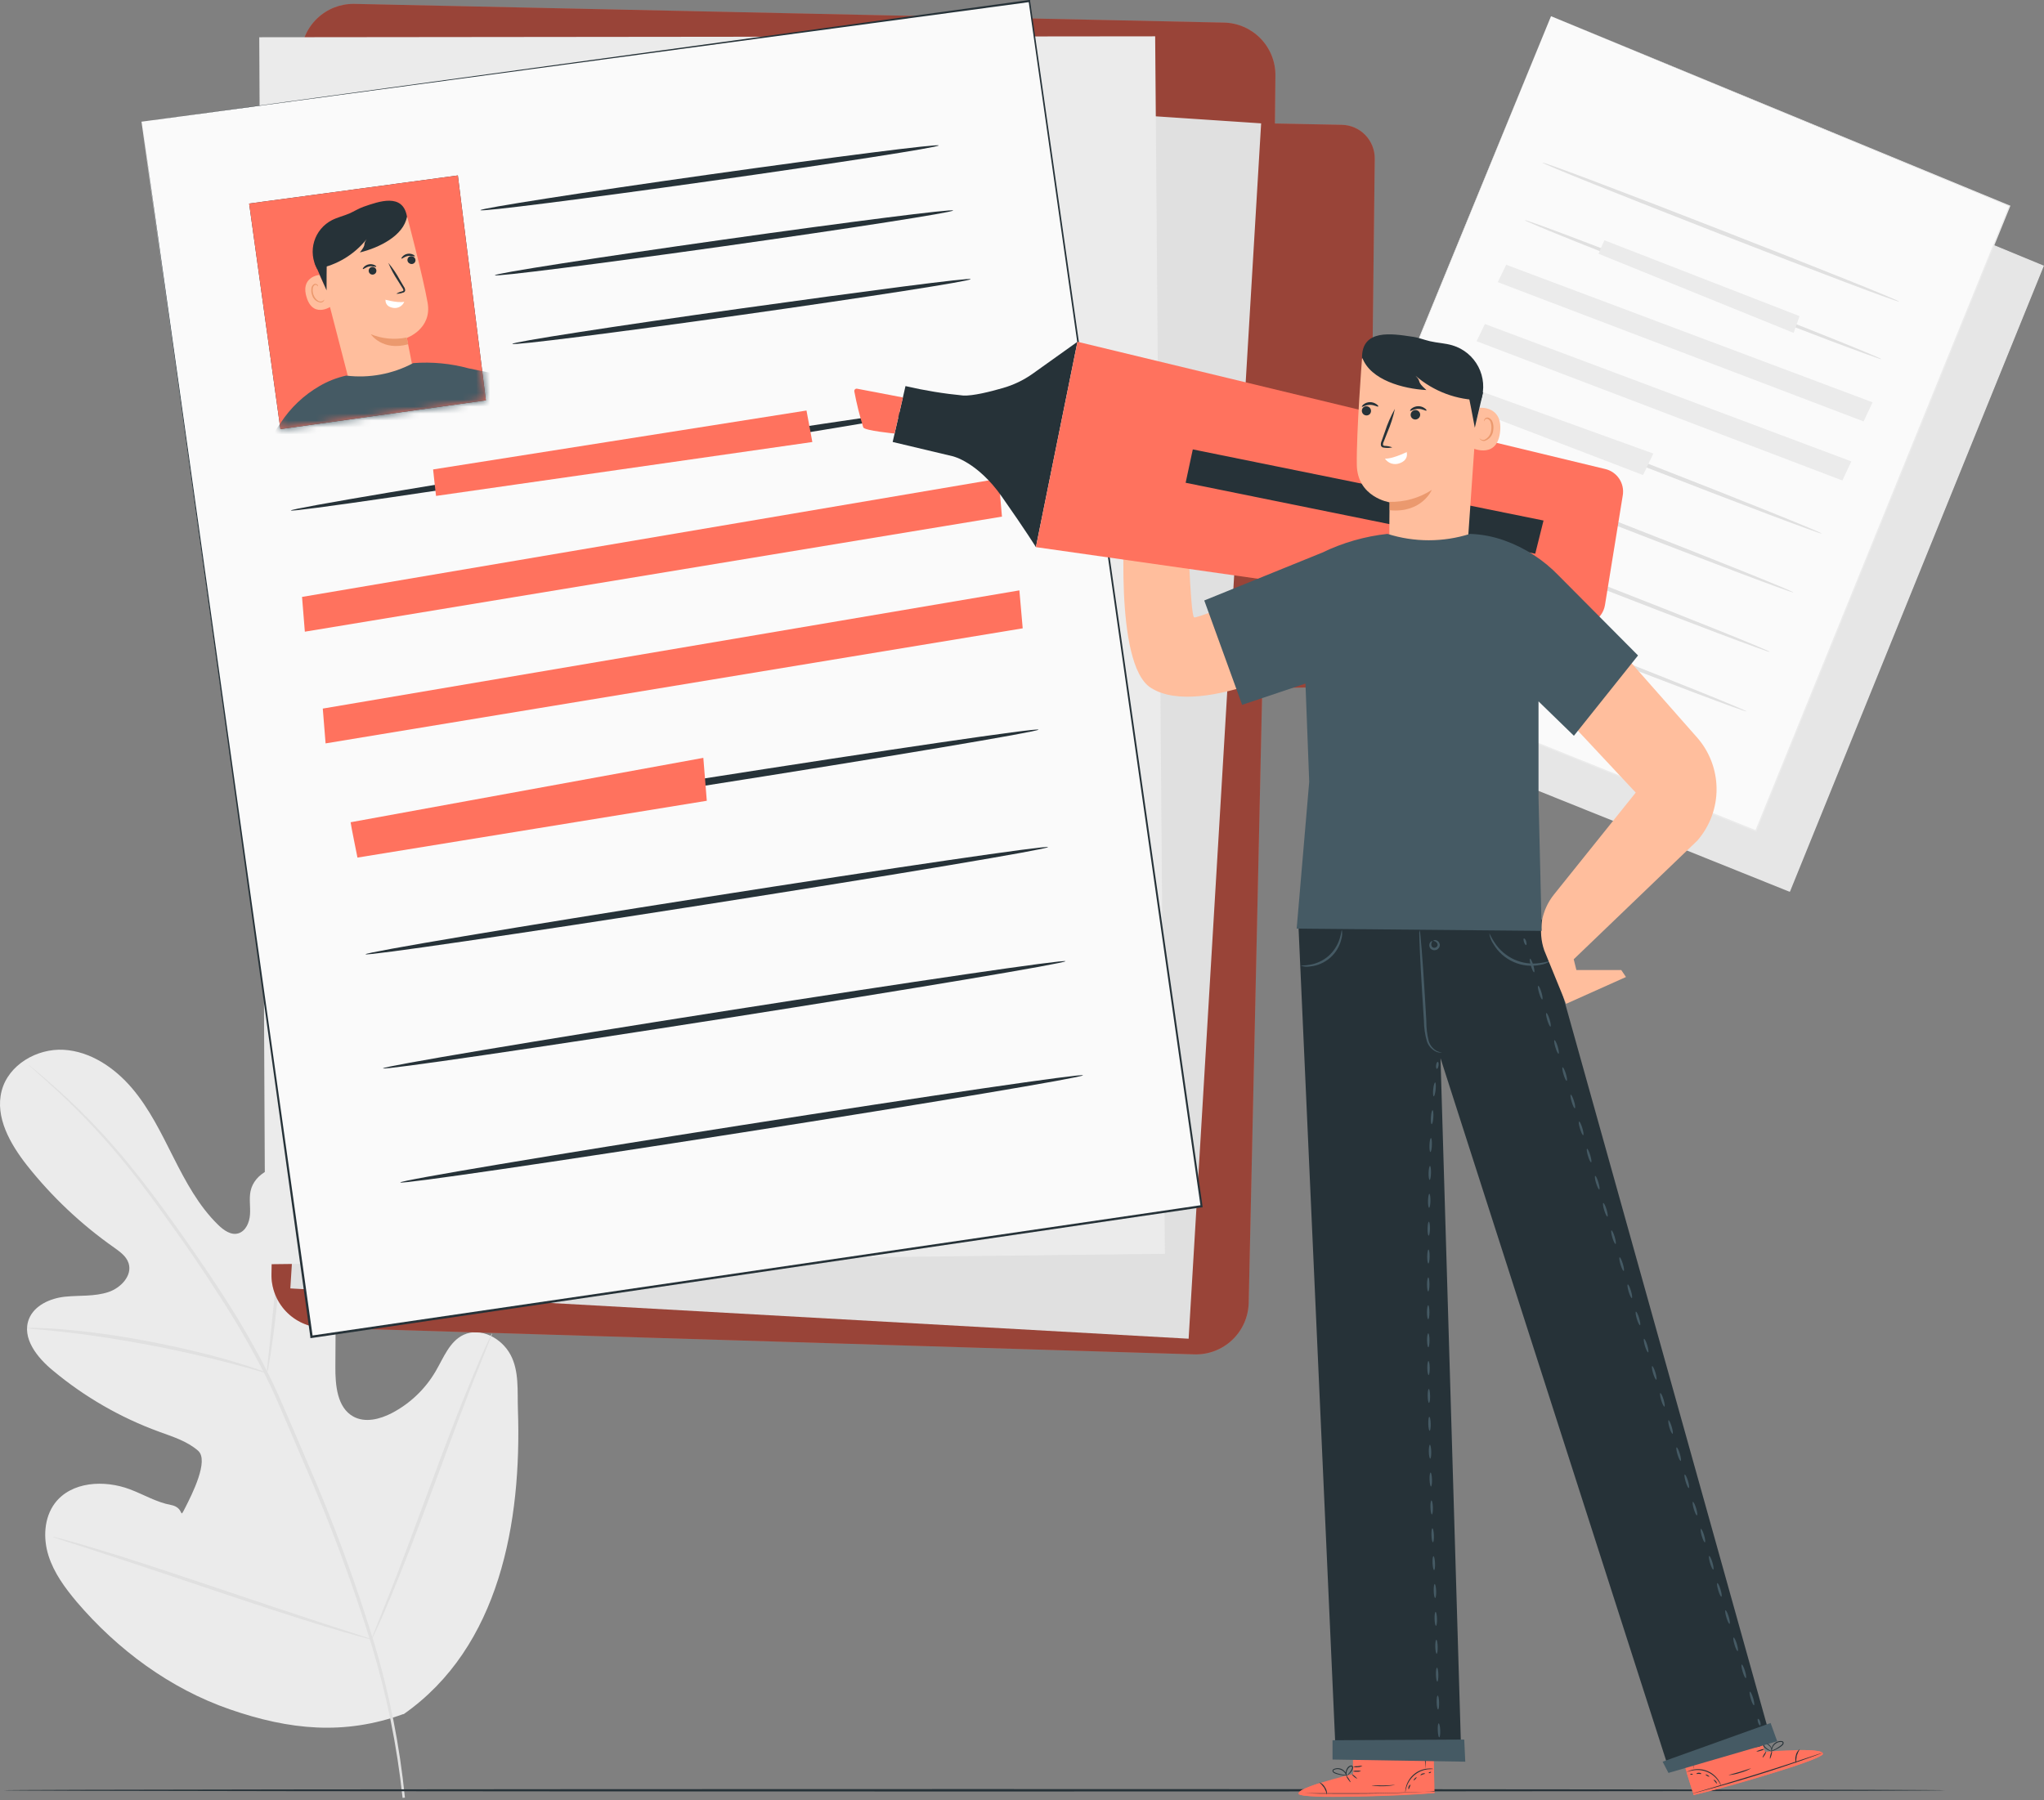 <svg width="294" height="259" viewBox="0 0 294 259" fill="none" xmlns="http://www.w3.org/2000/svg">
<rect x="0" y="0" width="294" height="259" fill="#808080" stroke="none"/>
<path d="M58.027 246.631C71.897 236.943 75.047 218.96 74.495 202.788C74.401 200.095 74.697 197.247 73.418 194.877C72.139 192.507 69.136 190.891 66.686 192.029C64.666 192.972 63.811 195.308 62.686 197.233C61.192 199.811 58.998 201.912 56.358 203.293C54.641 204.182 52.52 204.727 50.823 203.791C48.494 202.512 48.218 199.294 48.238 196.607C48.265 191.607 48.294 186.605 48.326 181.6C48.326 178.907 48.326 176.18 47.518 173.629C46.71 171.077 44.825 168.721 42.286 168C39.748 167.28 36.577 168.761 36.038 171.367C35.81 172.457 36.038 173.595 35.958 174.733C35.877 175.871 35.365 177.083 34.308 177.426C33.251 177.769 32.16 176.982 31.359 176.194C28.592 173.501 26.714 169.993 24.956 166.519C23.199 163.045 21.496 159.497 18.978 156.541C16.46 153.586 12.986 151.243 9.148 151.027C5.311 150.812 1.204 153.182 0.234 156.952C-0.735 160.722 1.466 164.573 3.87 167.637C7.456 172.166 11.678 176.153 16.406 179.473C17.248 180.079 18.17 180.725 18.493 181.721C19.072 183.506 17.376 185.283 15.612 185.875C13.592 186.549 11.444 186.333 9.35 186.549C7.256 186.764 4.961 187.781 4.173 189.727C3.069 192.494 5.365 195.342 7.654 197.206C12.177 200.974 17.315 203.935 22.843 205.959C24.822 206.686 26.882 207.305 28.491 208.706C30.1 210.106 27.609 215.001 26.646 216.893C25.684 218.785 26.646 216.893 24.579 216.509C22.513 216.125 20.661 215.001 18.688 214.26C15.006 212.867 10.239 213.122 7.876 216.28C6.327 218.374 6.186 221.296 6.974 223.794C7.761 226.292 9.35 228.439 11.013 230.425C16.924 237.36 24.479 242.941 33.049 245.91C41.62 248.88 49.531 249.681 58.034 246.584" fill="#EBEBEB"/>
<path d="M58.243 258.616C57.49 251.12 56.023 243.714 53.86 236.499C51.174 227.692 47.987 219.047 44.313 210.605L41.458 203.94C40.516 201.758 39.587 199.59 38.543 197.53C36.54 193.579 34.319 189.743 31.891 186.038C29.589 182.483 27.279 179.19 25.098 176.127C22.917 173.064 20.809 170.263 18.79 167.779C15.614 163.853 12.131 160.186 8.374 156.811C7.028 155.613 5.991 154.717 5.27 154.118L4.442 153.445C4.352 153.36 4.252 153.286 4.146 153.223C4.224 153.317 4.312 153.403 4.409 153.478L5.203 154.192C5.876 154.812 6.94 155.727 8.246 156.946C11.933 160.374 15.36 164.072 18.5 168.008C20.52 170.499 22.54 173.313 24.741 176.376C26.943 179.44 29.205 182.739 31.474 186.293C33.889 189.985 36.101 193.806 38.099 197.739C39.136 199.759 40.058 201.933 40.994 204.128L43.842 210.78C47.521 219.209 50.724 227.838 53.436 236.627C55.613 243.811 57.109 251.185 57.906 258.649" fill="#E0E0E0"/>
<path d="M38.401 197.516C38.532 197.145 38.62 196.761 38.664 196.371C38.805 195.63 38.974 194.553 39.162 193.213C39.539 190.52 39.937 186.831 40.361 182.744C40.785 178.657 41.236 174.988 41.653 172.295C41.862 170.949 42.037 169.892 42.172 169.144C42.265 168.763 42.314 168.372 42.32 167.979C42.169 168.342 42.057 168.719 41.983 169.104C41.795 169.838 41.559 170.908 41.31 172.235C40.805 174.887 40.293 178.59 39.876 182.684C39.459 186.777 39.095 190.379 38.812 193.166C38.678 194.425 38.563 195.482 38.475 196.337C38.407 196.726 38.382 197.121 38.401 197.516Z" fill="#E0E0E0"/>
<path d="M3.897 191.066C4.34 191.163 4.79 191.22 5.244 191.234C6.132 191.308 7.411 191.416 8.994 191.604C12.151 191.941 16.5 192.567 21.267 193.463C26.034 194.358 30.316 195.375 33.386 196.196C34.928 196.593 36.167 196.943 37.022 197.186C37.459 197.338 37.91 197.449 38.368 197.516C37.955 197.302 37.522 197.128 37.075 196.997C36.234 196.701 35.009 196.324 33.48 195.853C30.417 194.944 26.135 193.887 21.361 192.971C16.588 192.055 12.205 191.503 9.027 191.248C7.438 191.113 6.146 191.059 5.257 191.039C4.804 191.007 4.349 191.016 3.897 191.066Z" fill="#E0E0E0"/>
<path d="M53.435 235.859C53.435 235.859 53.536 235.725 53.678 235.442L54.264 234.189C54.775 233.105 55.469 231.496 56.283 229.537C57.946 225.585 60.074 220.051 62.343 213.917C64.612 207.784 66.685 202.23 68.261 198.251L70.146 193.538C70.348 193.026 70.516 192.602 70.651 192.252C70.721 192.106 70.77 191.952 70.799 191.794C70.703 191.922 70.624 192.063 70.563 192.211L69.971 193.457C69.466 194.548 68.772 196.15 67.951 198.116C66.288 202.068 64.161 207.602 61.892 213.742C59.623 219.883 57.556 225.424 55.974 229.403C55.2 231.342 54.567 232.93 54.089 234.115C53.887 234.627 53.718 235.051 53.584 235.401C53.518 235.548 53.468 235.702 53.435 235.859Z" fill="#E0E0E0"/>
<path d="M7.58 221.081C7.722 221.166 7.876 221.229 8.037 221.27L9.384 221.721L14.299 223.31C18.439 224.656 24.149 226.575 30.457 228.696C36.766 230.816 42.482 232.702 46.663 233.961C48.75 234.593 50.44 235.085 51.618 235.401L52.964 235.758C53.118 235.811 53.28 235.841 53.442 235.846C53.301 235.763 53.149 235.7 52.991 235.657L51.645 235.213L46.737 233.624C42.589 232.277 36.887 230.359 30.578 228.238C24.27 226.117 18.554 224.232 14.386 222.973C12.299 222.34 10.603 221.849 9.424 221.532L8.078 221.175C7.916 221.126 7.749 221.094 7.58 221.081Z" fill="#E0E0E0"/>
<path d="M227.946 10.968L190.89 101.461L257.415 128.176L293.906 38.275L227.946 10.968Z" fill="#E6E6E6"/>
<path d="M227.946 10.968L293.926 38.201H294L293.966 38.275C283.719 63.536 271.116 94.621 257.495 128.19L257.462 128.277H257.367L256.883 128.082L190.849 101.549H190.768L190.802 101.468L227.946 10.968L190.97 101.495L190.923 101.381L256.963 127.894L257.448 128.089L257.32 128.143C270.954 94.581 283.578 63.509 293.831 38.242L293.872 38.343L227.946 10.968Z" fill="#E6E6E6"/>
<path d="M223.092 2.33L186.035 92.824L252.56 119.546L289.051 29.638L223.092 2.33Z" fill="#FAFAFA"/>
<path d="M223.099 2.33L289.079 29.564H289.153V29.638L252.648 119.579L252.615 119.673L252.527 119.633L252.042 119.438L186.002 92.911L185.921 92.877L185.955 92.79L223.099 2.33L186.116 92.851L186.069 92.736L252.11 119.256L252.594 119.445L252.473 119.498C266.1 85.936 278.73 54.865 288.978 29.597L289.018 29.705L223.099 2.33Z" fill="#EBEBEB"/>
<path d="M273.169 43.392C273.108 43.547 261.575 39.191 247.41 33.664C233.244 28.136 221.826 23.565 221.859 23.396C221.893 23.228 233.453 27.598 247.619 33.125C261.784 38.653 273.23 43.244 273.169 43.392Z" fill="#E0E0E0"/>
<path d="M270.624 51.674C270.563 51.822 259.03 47.466 244.865 41.945C230.699 36.424 219.281 31.846 219.315 31.671C219.348 31.496 230.908 35.879 245.074 41.407C259.239 46.934 270.678 51.526 270.624 51.674Z" fill="#E0E0E0"/>
<path d="M262.02 76.759C261.966 76.907 250.426 72.551 236.261 67.03C222.095 61.509 210.677 56.931 210.717 56.756C210.757 56.581 222.304 60.964 236.476 66.485C250.648 72.005 262.08 76.611 262.02 76.759Z" fill="#E0E0E0"/>
<path d="M257.96 85.236C257.906 85.384 246.367 81.028 232.201 75.508C218.036 69.987 206.617 65.409 206.657 65.234C206.698 65.058 218.244 69.435 232.416 74.962C246.589 80.49 258.021 85.081 257.96 85.236Z" fill="#E0E0E0"/>
<path d="M254.587 93.793C254.526 93.941 242.993 89.585 228.828 84.064C214.662 78.543 203.244 73.965 203.284 73.79C203.325 73.615 214.871 77.998 229.043 83.519C243.216 89.04 254.648 93.645 254.587 93.793Z" fill="#E0E0E0"/>
<path d="M251.214 102.351C251.153 102.499 239.62 98.143 225.455 92.622C211.289 87.101 199.871 82.523 199.911 82.348C199.952 82.173 211.498 86.556 225.67 92.076C239.843 97.597 251.275 102.202 251.214 102.351Z" fill="#E0E0E0"/>
<path d="M230.773 34.566C230.605 34.916 229.918 36.505 229.918 36.505L257.987 47.89L258.842 45.48L230.773 34.566Z" fill="#EBEBEB"/>
<path d="M216.642 38.087C216.467 38.437 215.437 40.592 215.437 40.592L268.052 60.628L269.345 57.881L216.642 38.087Z" fill="#EBEBEB"/>
<path d="M213.585 46.611L212.387 49.089L264.996 69.125L266.288 66.378L213.585 46.611Z" fill="#EBEBEB"/>
<path d="M210.939 55.551C210.885 55.679 209.997 58.244 209.997 58.244L236.328 68.343L237.809 65.252L210.939 55.551Z" fill="#EBEBEB"/>
<path d="M279.734 257.557C279.734 257.658 217.228 257.732 140.152 257.732C63.077 257.732 0.551 257.658 0.551 257.557C0.551 257.456 63.043 257.382 140.152 257.382C217.261 257.382 279.734 257.463 279.734 257.557Z" fill="#263238"/>
<path d="M43.296 7.877C42.394 38.315 39.748 152.73 39.048 183.256C39.001 185.258 39.748 187.197 41.125 188.65C42.502 190.103 44.399 190.952 46.4 191.012L171.789 194.843C172.789 194.873 173.786 194.705 174.721 194.349C175.656 193.993 176.512 193.455 177.239 192.767C177.965 192.078 178.548 191.253 178.955 190.338C179.361 189.423 179.582 188.437 179.606 187.437L181.558 99.01L192.175 98.835C193.431 98.814 194.629 98.305 195.516 97.415C196.402 96.525 196.906 95.324 196.922 94.068L197.737 22.83C197.749 21.556 197.257 20.328 196.368 19.415C195.479 18.502 194.264 17.977 192.99 17.956L183.376 17.767L183.45 10.88C183.472 8.888 182.705 6.969 181.318 5.54C179.931 4.112 178.035 3.289 176.044 3.252L50.958 0.559C48.975 0.526 47.059 1.276 45.625 2.645C44.191 4.015 43.355 5.895 43.296 7.877Z" fill="#FF725E"/>
<path opacity="0.4" d="M43.296 7.877C42.394 38.315 39.748 152.73 39.048 183.256C39.001 185.258 39.748 187.197 41.125 188.65C42.502 190.103 44.399 190.952 46.4 191.012L171.789 194.843C172.789 194.873 173.786 194.705 174.721 194.349C175.656 193.993 176.512 193.455 177.239 192.767C177.965 192.078 178.548 191.253 178.955 190.338C179.361 189.423 179.582 188.437 179.606 187.437L181.558 99.01L192.175 98.835C193.431 98.814 194.629 98.305 195.516 97.415C196.402 96.525 196.906 95.324 196.922 94.068L197.737 22.83C197.749 21.556 197.257 20.328 196.368 19.415C195.479 18.502 194.264 17.977 192.99 17.956L183.376 17.767L183.45 10.88C183.472 8.888 182.705 6.969 181.318 5.54C179.931 4.112 178.035 3.289 176.044 3.252L50.958 0.559C48.975 0.526 47.059 1.276 45.625 2.645C44.191 4.015 43.355 5.895 43.296 7.877Z" fill="black"/>
<path d="M52.823 9.183L41.761 185.356L170.968 192.593L181.396 17.747L52.823 9.183Z" fill="#E0E0E0"/>
<path d="M37.291 5.359L38.153 181.883L167.554 180.375L166.154 5.225L37.291 5.359Z" fill="#EBEBEB"/>
<path d="M20.352 17.506L44.778 192.332L172.819 173.562L148.043 0.169L20.352 17.506Z" fill="#FAFAFA"/>
<path d="M20.352 17.505L148.023 0H148.164V0.141C155.133 48.852 163.71 108.793 172.967 173.527V173.702H172.792L171.863 173.837L44.798 192.493H44.636V192.332C30.282 88.898 20.567 18.878 20.399 17.485L44.98 192.291L44.798 192.15L171.904 173.507L172.839 173.366L172.691 173.568C163.454 108.827 154.897 48.886 147.949 0.168L148.11 0.29L20.352 17.505Z" fill="#263238"/>
<path d="M139.997 58.015C140.045 58.305 118.096 61.988 90.977 66.249C63.858 70.511 41.829 73.723 41.829 73.44C41.829 73.157 63.73 69.468 90.849 65.206C117.968 60.944 139.95 57.733 139.997 58.015Z" fill="#263238"/>
<path d="M149.376 104.968C149.417 105.251 127.468 108.94 100.356 113.195C73.243 117.45 51.208 120.675 51.208 120.386C51.208 120.096 73.102 116.414 100.228 112.159C127.354 107.903 149.329 104.672 149.376 104.968Z" fill="#263238"/>
<path d="M150.743 121.868C150.783 122.157 128.835 125.84 101.723 130.095C74.61 134.35 52.574 137.575 52.574 137.285C52.574 136.996 74.469 133.313 101.595 129.058C128.721 124.803 150.696 121.578 150.743 121.868Z" fill="#263238"/>
<path d="M135.015 20.925C135.015 21.188 120.284 23.483 102.093 26.055C83.901 28.627 69.103 30.499 69.103 30.236C69.103 29.974 83.834 27.671 102.032 25.106C120.23 22.541 135.002 20.662 135.015 20.925Z" fill="#263238"/>
<path d="M137.096 30.283C137.096 30.546 122.365 32.849 104.173 35.414C85.981 37.979 71.183 39.857 71.183 39.595C71.183 39.332 85.907 37.036 104.106 34.464C122.304 31.892 137.089 30.021 137.096 30.283Z" fill="#263238"/>
<path d="M139.614 40.16C139.614 40.429 124.883 42.725 106.684 45.297C88.486 47.868 73.735 49.733 73.694 49.471C73.654 49.208 88.446 46.912 106.624 44.374C124.802 41.836 139.614 39.897 139.614 40.16Z" fill="#263238"/>
<path d="M153.254 138.282C153.301 138.565 131.353 142.254 104.234 146.509C77.115 150.764 55.085 153.989 55.085 153.7C55.085 153.41 76.987 149.727 104.106 145.472C131.225 141.217 153.207 137.992 153.254 138.282Z" fill="#263238"/>
<path d="M155.772 154.696C155.819 154.979 133.871 158.668 106.759 162.923C79.646 167.178 57.61 170.403 57.57 170.114C57.529 169.824 79.471 166.141 106.597 161.886C133.723 157.631 155.725 154.406 155.772 154.696Z" fill="#263238"/>
<path d="M62.296 67.535C62.35 68.208 62.72 71.346 62.72 71.346L116.844 63.59L116.002 59.059L62.296 67.535Z" fill="#FF725E"/>
<path d="M43.444 85.875C43.505 86.548 43.848 90.877 43.848 90.877L144.118 74.322L143.64 68.868L43.444 85.875Z" fill="#FF725E"/>
<path d="M46.427 101.939C46.488 102.613 46.831 106.948 46.831 106.948L147.101 90.393L146.623 84.933L46.427 101.939Z" fill="#FF725E"/>
<path d="M50.433 118.292C50.433 118.542 51.416 123.376 51.416 123.376L101.662 115.202L101.164 109.028L50.433 118.292Z" fill="#FF725E"/>
<path d="M35.836 29.281L40.334 61.732L69.883 57.592L65.857 25.241L35.836 29.281Z" fill="#263238"/>
<path d="M35.836 29.281L40.334 61.732L69.883 57.592L65.857 25.241L35.836 29.281Z" fill="#FF725E"/>
<mask id="mask0_419_539" style="mask-type:luminance" maskUnits="userSpaceOnUse" x="35" y="25" width="35" height="37">
<path d="M35.836 29.28L40.334 61.731L69.883 57.591L65.857 25.24L35.836 29.28Z" fill="white"/>
</mask>
<g mask="url(#mask0_419_539)">
<path d="M50.568 56.158L59.495 53.748C59.354 52.677 58.512 48.611 58.512 48.611C58.512 48.611 62.168 47.325 61.508 43.555C60.848 39.784 58.593 31.274 58.593 31.274C56.288 30.761 53.888 30.87 51.64 31.592C49.391 32.314 47.376 33.622 45.801 35.381L45.323 35.913L50.568 56.158Z" fill="#FFBE9D"/>
<path d="M58.909 37.897C58.84 37.863 58.779 37.815 58.729 37.755C58.68 37.696 58.644 37.627 58.623 37.552C58.602 37.478 58.597 37.4 58.608 37.323C58.619 37.247 58.646 37.174 58.687 37.108C58.728 37.043 58.783 36.987 58.847 36.944C58.911 36.901 58.984 36.872 59.06 36.859C59.136 36.846 59.214 36.848 59.289 36.867C59.364 36.886 59.434 36.921 59.495 36.968C59.558 37.006 59.612 37.055 59.655 37.114C59.699 37.172 59.73 37.239 59.747 37.31C59.764 37.381 59.766 37.455 59.754 37.527C59.742 37.599 59.716 37.667 59.677 37.729C59.597 37.852 59.471 37.939 59.328 37.971C59.184 38.002 59.033 37.976 58.909 37.897Z" fill="#263238"/>
<path d="M59.663 36.868C59.616 36.949 59.192 36.733 58.673 36.828C58.155 36.922 57.832 37.258 57.765 37.205C57.697 37.151 57.765 37.05 57.906 36.895C58.094 36.691 58.346 36.556 58.62 36.511C58.892 36.466 59.172 36.506 59.421 36.626C59.609 36.727 59.683 36.834 59.663 36.868Z" fill="#263238"/>
<path d="M53.779 38.437C53.847 38.463 53.91 38.501 53.963 38.551C54.016 38.601 54.059 38.661 54.089 38.727C54.119 38.793 54.136 38.865 54.138 38.938C54.14 39.01 54.128 39.083 54.102 39.151C54.076 39.219 54.037 39.281 53.986 39.334C53.936 39.387 53.876 39.43 53.81 39.459C53.743 39.489 53.671 39.505 53.598 39.507C53.526 39.509 53.453 39.497 53.385 39.471C53.317 39.445 53.255 39.406 53.202 39.355C53.149 39.305 53.106 39.245 53.077 39.178C53.047 39.112 53.031 39.04 53.029 38.967C53.027 38.894 53.039 38.822 53.065 38.754C53.118 38.617 53.222 38.507 53.356 38.448C53.49 38.388 53.642 38.385 53.779 38.437Z" fill="#263238"/>
<path d="M54.109 38.376C54.062 38.45 53.638 38.235 53.126 38.329C52.614 38.423 52.278 38.767 52.21 38.706C52.143 38.646 52.21 38.558 52.352 38.397C52.548 38.202 52.799 38.072 53.071 38.026C53.343 37.978 53.623 38.016 53.873 38.134C54.069 38.235 54.149 38.316 54.109 38.376Z" fill="#263238"/>
<path d="M56.997 42.262C57.243 42.106 57.514 41.992 57.798 41.925C57.933 41.885 58.034 41.838 58.034 41.764C58.01 41.627 57.95 41.499 57.859 41.393L57.253 40.417C56.703 39.598 56.234 38.728 55.852 37.818C56.489 38.572 57.044 39.392 57.509 40.262L58.094 41.252C58.215 41.408 58.279 41.6 58.276 41.797C58.268 41.854 58.245 41.907 58.211 41.953C58.177 41.999 58.133 42.035 58.081 42.06C58.01 42.094 57.936 42.119 57.859 42.134C57.581 42.225 57.289 42.268 56.997 42.262Z" fill="#263238"/>
<path d="M55.455 43.149C54.856 42.927 57.091 43.661 58.148 43.411C58.023 43.716 57.799 43.969 57.511 44.129C57.224 44.289 56.891 44.347 56.566 44.294C55.314 44.092 55.455 43.149 55.455 43.149Z" fill="white"/>
<path d="M58.492 48.555C56.761 48.914 54.963 48.747 53.328 48.077C53.328 48.077 54.991 50.568 58.714 49.525L58.492 48.555Z" fill="#EB996E"/>
<path d="M45.942 39.548C45.855 39.548 43.101 39.864 44.145 42.914C45.188 45.964 47.955 43.924 47.935 43.837C47.915 43.749 45.942 39.548 45.942 39.548Z" fill="#FFBE9D"/>
<path d="M46.622 43.109C46.622 43.109 46.582 43.163 46.501 43.237C46.391 43.333 46.249 43.384 46.104 43.379C45.74 43.379 45.289 42.948 45.087 42.396C44.991 42.133 44.954 41.853 44.98 41.574C44.977 41.468 44.999 41.363 45.044 41.267C45.09 41.171 45.158 41.087 45.242 41.022C45.298 40.985 45.365 40.968 45.431 40.976C45.498 40.983 45.56 41.014 45.606 41.063C45.68 41.137 45.68 41.204 45.7 41.204C45.72 41.204 45.747 41.13 45.7 41.009C45.656 40.94 45.589 40.887 45.511 40.861C45.46 40.839 45.405 40.828 45.35 40.828C45.294 40.828 45.239 40.839 45.188 40.861C45.07 40.93 44.971 41.028 44.902 41.146C44.832 41.263 44.794 41.397 44.791 41.534C44.749 41.845 44.783 42.162 44.892 42.456C44.969 42.737 45.129 42.989 45.349 43.179C45.57 43.37 45.842 43.491 46.131 43.527C46.221 43.523 46.309 43.498 46.389 43.455C46.468 43.412 46.536 43.351 46.589 43.278C46.642 43.183 46.636 43.109 46.622 43.109Z" fill="#EB996E"/>
<path d="M58.539 31.166C58.048 33.933 54.499 35.649 51.766 36.316C52.837 34.969 52.089 35.34 52.736 34.404C50.953 36.64 48.424 38.158 45.612 38.679C45.281 38.081 45.073 37.423 45.001 36.743C44.929 36.063 44.995 35.376 45.194 34.722C45.393 34.068 45.721 33.461 46.16 32.937C46.599 32.413 47.138 31.982 47.747 31.67C48.548 31.26 49.437 31.064 50.265 30.708C50.938 30.405 51.611 29.98 52.325 29.731C54.479 28.991 57.96 27.712 58.539 31.166Z" fill="#263238"/>
<path d="M47.039 36.969C46.965 37.359 46.972 41.776 46.972 41.776L45.242 37.837L47.039 36.969Z" fill="#263238"/>
<path d="M32.874 71.877L40.354 60.856C41.776 58.67 43.693 56.851 45.949 55.544C47.143 54.843 48.441 54.334 49.793 54.036C53.115 54.441 56.481 53.813 59.434 52.238C62.127 52.031 64.834 52.289 67.439 52.999L82.251 56.015L80.11 69.009L72.287 67.939L73.984 79.465L78.643 96.297L50.123 101.925L47.592 86.326L45.518 75.089L42.152 79.869L32.874 71.877Z" fill="#455A64"/>
</g>
<path d="M194.613 255.214L194.579 249.02L206.173 248.886L206.321 257.941L205.601 257.995C202.403 258.21 189.328 258.87 187.18 258.244C184.79 257.551 194.613 255.214 194.613 255.214Z" fill="#FF725E"/>
<path d="M202.12 257.9C202.28 256.92 202.795 256.033 203.567 255.409C204.323 254.79 205.285 254.478 206.26 254.534L206.301 257.772L202.12 257.9Z" fill="#FF725E"/>
<path d="M189.812 256.527C189.812 256.527 186.372 257.564 186.809 258.13C187.247 258.695 200.49 258.527 206.334 257.941V257.679L190.889 258.009C190.889 258.009 190.492 256.548 189.812 256.527Z" fill="#FF725E"/>
<path d="M206.482 257.672H206.28L205.708 257.719L203.607 257.833C201.823 257.921 199.366 258.008 196.646 258.042C193.926 258.076 191.468 258.042 189.684 258.042L187.577 257.982H187.005H186.803H187.577H189.691C191.468 257.982 193.926 257.982 196.646 257.982C199.366 257.982 201.823 257.867 203.601 257.807L205.708 257.739H206.28L206.482 257.672Z" fill="#263238"/>
<path d="M190.863 258.189C190.768 257.84 190.632 257.503 190.459 257.186C190.248 256.894 190.004 256.627 189.731 256.392C190.097 256.52 190.4 256.783 190.58 257.125C190.799 257.434 190.9 257.812 190.863 258.189Z" fill="#263238"/>
<path d="M194.262 256.405C194.229 256.405 194.067 256.23 193.892 255.968C193.769 255.816 193.681 255.639 193.636 255.449C193.67 255.449 193.838 255.624 194.007 255.894C194.175 256.163 194.296 256.385 194.262 256.405Z" fill="#263238"/>
<path d="M195.199 255.9C195.199 255.9 194.983 255.806 194.781 255.631C194.579 255.456 194.438 255.288 194.465 255.261C194.492 255.234 194.673 255.348 194.875 255.53C195.077 255.712 195.219 255.873 195.199 255.9Z" fill="#263238"/>
<path d="M195.777 254.796C195.585 254.873 195.377 254.903 195.171 254.884C194.968 254.908 194.762 254.889 194.565 254.83C194.758 254.753 194.965 254.723 195.171 254.742C195.375 254.719 195.581 254.737 195.777 254.796Z" fill="#263238"/>
<path d="M195.973 254.022C195.774 254.159 195.54 254.232 195.299 254.231C195.071 254.271 194.836 254.24 194.626 254.144C194.848 254.105 195.074 254.087 195.299 254.09C195.521 254.049 195.747 254.027 195.973 254.022Z" fill="#263238"/>
<path d="M193.858 255.403C193.611 255.444 193.358 255.444 193.111 255.403C192.842 255.369 192.576 255.313 192.317 255.234C192.157 255.192 192.004 255.131 191.859 255.053C191.77 255.002 191.702 254.921 191.67 254.824C191.659 254.768 191.664 254.711 191.684 254.659C191.705 254.606 191.739 254.561 191.785 254.527C192.066 254.382 192.389 254.339 192.698 254.408C193.007 254.477 193.282 254.653 193.475 254.904C193.592 255.048 193.677 255.216 193.724 255.396C193.739 255.462 193.739 255.531 193.724 255.598C193.643 255.369 193.524 255.155 193.374 254.965C193.201 254.775 192.98 254.635 192.734 254.561C192.588 254.514 192.435 254.497 192.282 254.51C192.13 254.522 191.981 254.565 191.845 254.635C191.724 254.723 191.778 254.864 191.906 254.938C192.041 255.01 192.183 255.069 192.33 255.113C192.58 255.197 192.837 255.26 193.098 255.302C193.576 255.382 193.858 255.382 193.858 255.403Z" fill="#263238"/>
<path d="M193.664 255.443C193.574 255.286 193.54 255.103 193.569 254.924C193.592 254.729 193.662 254.542 193.771 254.379C193.832 254.267 193.92 254.173 194.027 254.105C194.135 254.037 194.257 253.997 194.384 253.988C194.46 254.003 194.528 254.047 194.572 254.112C194.616 254.176 194.633 254.255 194.62 254.332C194.603 254.451 194.562 254.566 194.498 254.668C194.402 254.834 194.285 254.985 194.148 255.119C194.037 255.258 193.891 255.365 193.724 255.429C193.724 255.429 193.872 255.294 194.074 255.052C194.195 254.915 194.299 254.763 194.384 254.601C194.485 254.446 194.552 254.163 194.384 254.13C194.216 254.096 194.007 254.305 193.892 254.453C193.791 254.598 193.722 254.763 193.69 254.938C193.667 255.105 193.658 255.274 193.664 255.443Z" fill="#263238"/>
<path d="M206.206 254.501C206.206 254.501 205.87 254.501 205.351 254.541C204.669 254.626 204.025 254.901 203.492 255.336C202.96 255.771 202.561 256.347 202.342 256.999C202.173 257.504 202.16 257.833 202.133 257.833C202.122 257.755 202.122 257.676 202.133 257.598C202.154 257.386 202.195 257.176 202.254 256.972C202.453 256.287 202.855 255.678 203.407 255.226C203.958 254.775 204.634 254.5 205.344 254.44C205.557 254.418 205.771 254.418 205.984 254.44C206.061 254.45 206.135 254.471 206.206 254.501Z" fill="#263238"/>
<path d="M204.92 249.72C205.059 251.302 205.1 252.892 205.041 254.48C204.911 252.897 204.871 251.307 204.92 249.72Z" fill="#263238"/>
<path d="M200.645 256.789C199.536 257.012 198.396 257.037 197.279 256.863C197.279 256.823 198.04 256.863 198.975 256.863C199.911 256.863 200.638 256.749 200.645 256.789Z" fill="#263238"/>
<path d="M202.9 256.755C202.9 256.755 202.84 256.917 202.766 257.092C202.692 257.267 202.651 257.422 202.611 257.415C202.571 257.408 202.55 257.233 202.611 257.031C202.672 256.829 202.9 256.728 202.9 256.755Z" fill="#263238"/>
<path d="M203.756 255.679C203.789 255.679 203.715 255.827 203.594 255.948C203.473 256.07 203.359 256.15 203.332 256.123C203.305 256.096 203.372 255.975 203.493 255.854C203.614 255.733 203.729 255.652 203.756 255.679Z" fill="#263238"/>
<path d="M204.974 255.174C204.974 255.214 204.813 255.214 204.644 255.275C204.476 255.335 204.355 255.429 204.321 255.403C204.288 255.376 204.389 255.221 204.597 255.147C204.806 255.073 204.988 255.14 204.974 255.174Z" fill="#263238"/>
<path d="M205.849 254.931C205.849 254.972 205.796 255.032 205.701 255.066C205.607 255.099 205.513 255.113 205.499 255.066C205.486 255.019 205.553 254.972 205.647 254.931C205.742 254.891 205.829 254.897 205.849 254.931Z" fill="#263238"/>
<path d="M253.874 252.016L251.982 246.118L240.92 249.585L243.613 258.237L244.286 258.069C247.397 257.281 260.027 253.847 261.879 252.588C263.939 251.188 253.874 252.016 253.874 252.016Z" fill="#FF725E"/>
<path d="M247.572 256.896C247.119 256.012 246.354 255.328 245.424 254.978C244.511 254.621 243.496 254.621 242.583 254.978L243.553 258.068L247.572 256.896Z" fill="#FF725E"/>
<path d="M258.842 251.774C258.842 251.774 262.437 251.693 262.208 252.366C261.979 253.039 249.329 256.985 243.599 258.237L243.545 257.988L258.324 253.504C258.324 253.504 258.209 252.002 258.842 251.774Z" fill="#FF725E"/>
<path d="M243.351 258.035L243.553 257.995L244.105 257.853L246.124 257.315C247.841 256.843 250.211 256.163 252.803 255.356C255.395 254.548 257.732 253.76 259.415 253.174L261.401 252.461L261.939 252.259C262.003 252.239 262.064 252.212 262.121 252.178L261.926 252.232L261.381 252.407L259.361 253.08C257.671 253.645 255.321 254.426 252.743 255.221C250.164 256.015 247.787 256.722 246.077 257.241L244.058 257.826L243.512 257.988C243.457 258 243.403 258.015 243.351 258.035Z" fill="#263238"/>
<path d="M258.357 253.678C258.346 253.317 258.373 252.956 258.438 252.601C258.547 252.257 258.697 251.927 258.883 251.618C258.575 251.85 258.366 252.189 258.297 252.567C258.186 252.933 258.207 253.327 258.357 253.678Z" fill="#263238"/>
<path d="M254.574 253.039C254.614 253.039 254.708 252.81 254.796 252.507C254.883 252.204 254.91 251.948 254.87 251.935C254.761 252.097 254.688 252.281 254.654 252.473C254.586 252.653 254.558 252.847 254.574 253.039Z" fill="#263238"/>
<path d="M253.53 252.851C253.564 252.851 253.705 252.696 253.84 252.467C253.974 252.238 254.062 252.03 254.028 252.009C253.995 251.989 253.86 252.164 253.719 252.393C253.577 252.622 253.496 252.831 253.53 252.851Z" fill="#263238"/>
<path d="M252.642 251.983C252.847 251.989 253.051 251.952 253.241 251.875C253.442 251.834 253.632 251.751 253.8 251.633C253.594 251.618 253.388 251.655 253.2 251.741C252.877 251.835 252.628 251.943 252.642 251.983Z" fill="#263238"/>
<path d="M252.217 251.303C252.436 251.374 252.672 251.374 252.891 251.303C253.129 251.271 253.351 251.167 253.53 251.007C253.301 251.04 253.076 251.094 252.857 251.168C252.64 251.196 252.426 251.241 252.217 251.303Z" fill="#263238"/>
<path d="M254.648 251.956C254.897 251.928 255.14 251.853 255.361 251.734C255.608 251.62 255.845 251.485 256.068 251.33C256.205 251.239 256.332 251.133 256.445 251.014C256.513 250.937 256.551 250.839 256.553 250.738C256.547 250.681 256.524 250.628 256.489 250.583C256.453 250.539 256.405 250.506 256.351 250.489C256.038 250.436 255.716 250.495 255.443 250.657C255.169 250.818 254.961 251.071 254.856 251.37C254.793 251.547 254.766 251.735 254.776 251.923C254.772 251.99 254.786 252.057 254.816 252.118C254.818 251.876 254.864 251.637 254.951 251.411C255.053 251.173 255.221 250.97 255.435 250.825C255.559 250.735 255.7 250.67 255.849 250.634C255.998 250.598 256.152 250.592 256.304 250.616C256.438 250.67 256.438 250.812 256.337 250.926C256.232 251.037 256.115 251.137 255.987 251.222C255.774 251.38 255.549 251.522 255.314 251.646C254.917 251.855 254.641 251.936 254.648 251.956Z" fill="#263238"/>
<path d="M254.843 251.935C254.884 251.76 254.861 251.576 254.776 251.417C254.697 251.236 254.575 251.079 254.419 250.959C254.33 250.876 254.222 250.816 254.105 250.785C253.988 250.753 253.864 250.75 253.746 250.777C253.712 250.795 253.682 250.82 253.658 250.85C253.634 250.88 253.616 250.915 253.605 250.952C253.594 250.989 253.591 251.027 253.596 251.066C253.6 251.104 253.612 251.141 253.631 251.174C253.681 251.284 253.754 251.38 253.847 251.457C253.991 251.583 254.149 251.691 254.318 251.78C254.467 251.877 254.639 251.933 254.816 251.942C254.816 251.942 254.634 251.861 254.365 251.693C254.211 251.597 254.067 251.487 253.934 251.363C253.793 251.242 253.638 250.993 253.806 250.905C253.906 250.886 254.009 250.891 254.107 250.918C254.205 250.944 254.295 250.993 254.372 251.06C254.514 251.166 254.631 251.301 254.715 251.457C254.777 251.611 254.82 251.771 254.843 251.935Z" fill="#263238"/>
<path d="M242.623 254.932C242.623 254.932 242.933 254.804 243.451 254.709C244.126 254.576 244.824 254.636 245.465 254.884C246.107 255.132 246.664 255.557 247.073 256.11C247.39 256.534 247.504 256.85 247.531 256.837C247.52 256.76 247.497 256.685 247.464 256.615C247.38 256.418 247.276 256.231 247.154 256.056C246.752 255.467 246.181 255.014 245.517 254.756C244.852 254.498 244.125 254.446 243.431 254.608C243.223 254.659 243.02 254.729 242.825 254.817C242.752 254.844 242.684 254.883 242.623 254.932Z" fill="#263238"/>
<path d="M242.34 249.969C242.695 251.517 243.145 253.041 243.687 254.533C243.522 253.755 243.315 252.987 243.067 252.231C242.871 251.463 242.628 250.708 242.34 249.969Z" fill="#263238"/>
<path d="M248.629 255.381C249.198 255.336 249.758 255.221 250.299 255.038C250.849 254.893 251.378 254.678 251.874 254.398C251.874 254.365 251.147 254.634 250.258 254.903C249.37 255.173 248.622 255.341 248.629 255.381Z" fill="#263238"/>
<path d="M246.461 256.055C246.461 256.055 246.569 256.19 246.69 256.331C246.811 256.473 246.905 256.607 246.939 256.594C246.973 256.58 246.939 256.405 246.798 256.237C246.656 256.069 246.474 256.021 246.461 256.055Z" fill="#263238"/>
<path d="M245.316 255.295C245.316 255.329 245.404 255.423 245.559 255.504C245.714 255.585 245.848 255.618 245.862 255.585C245.875 255.551 245.774 255.457 245.626 255.376C245.478 255.295 245.316 255.262 245.316 255.295Z" fill="#263238"/>
<path d="M244.01 255.194C244.01 255.228 244.172 255.194 244.353 255.194C244.535 255.194 244.683 255.255 244.703 255.194C244.724 255.133 244.582 255.039 244.36 255.032C244.138 255.026 243.97 255.16 244.01 255.194Z" fill="#263238"/>
<path d="M243.108 255.234C243.108 255.274 243.189 255.308 243.29 255.315C243.391 255.321 243.478 255.315 243.478 255.261C243.478 255.207 243.404 255.187 243.296 255.18C243.189 255.173 243.108 255.193 243.108 255.234Z" fill="#263238"/>
<path d="M186.722 132.27L192.135 252.548L210.192 252.925L207.196 152.232L239.917 254.124L254.675 250.084L221.745 132.27" fill="#263238"/>
<path d="M239.143 253.444L239.984 255.06L255.624 250.502L254.675 247.876L239.143 253.444Z" fill="#455A64"/>
<path d="M252.87 247.275C252.965 247.275 253.106 247.444 253.187 247.706C253.268 247.969 253.254 248.218 253.187 248.245C253.119 248.272 252.958 248.077 252.877 247.807C252.796 247.538 252.776 247.302 252.87 247.275Z" fill="#455A64"/>
<path d="M251.699 243.371C251.793 243.371 252.002 243.755 252.164 244.293C252.325 244.832 252.379 245.297 252.285 245.324C252.19 245.35 251.988 244.94 251.827 244.394C251.665 243.849 251.605 243.398 251.699 243.371Z" fill="#455A64"/>
<path d="M250.527 239.466C250.621 239.466 250.83 239.85 250.992 240.388C251.153 240.927 251.207 241.391 251.113 241.418C251.019 241.445 250.817 241.028 250.655 240.489C250.493 239.951 250.433 239.493 250.527 239.466Z" fill="#455A64"/>
<path d="M249.356 235.582C249.45 235.582 249.659 235.966 249.82 236.504C249.982 237.043 250.036 237.508 249.941 237.534C249.847 237.561 249.645 237.144 249.484 236.605C249.322 236.067 249.261 235.582 249.356 235.582Z" fill="#455A64"/>
<path d="M248.184 231.655C248.279 231.655 248.487 232.039 248.649 232.578C248.81 233.116 248.864 233.581 248.77 233.608C248.676 233.635 248.474 233.217 248.312 232.679C248.151 232.14 248.097 231.682 248.184 231.655Z" fill="#455A64"/>
<path d="M247.013 227.752C247.107 227.718 247.316 228.136 247.477 228.674C247.639 229.213 247.693 229.671 247.599 229.704C247.504 229.738 247.302 229.314 247.141 228.775C246.979 228.237 246.925 227.779 247.013 227.752Z" fill="#455A64"/>
<path d="M245.841 223.84C245.936 223.84 246.144 224.23 246.306 224.769C246.468 225.308 246.521 225.765 246.427 225.799C246.333 225.833 246.131 225.409 245.969 224.87C245.808 224.331 245.754 223.874 245.841 223.84Z" fill="#455A64"/>
<path d="M244.643 219.935C244.737 219.935 244.946 220.325 245.108 220.864C245.269 221.402 245.323 221.86 245.229 221.887C245.134 221.914 244.933 221.503 244.771 220.965C244.609 220.426 244.582 219.968 244.643 219.935Z" fill="#455A64"/>
<path d="M243.498 216.057C243.592 216.057 243.801 216.447 243.963 216.986C244.124 217.524 244.178 217.982 244.084 218.009C243.99 218.036 243.788 217.625 243.626 217.087C243.465 216.548 243.411 216.057 243.498 216.057Z" fill="#455A64"/>
<path d="M242.327 212.124C242.421 212.124 242.63 212.515 242.791 213.053C242.953 213.592 243.007 214.05 242.913 214.076C242.818 214.103 242.616 213.693 242.455 213.154C242.293 212.616 242.239 212.151 242.327 212.124Z" fill="#455A64"/>
<path d="M241.162 208.22C241.25 208.22 241.458 208.61 241.62 209.149C241.782 209.687 241.835 210.145 241.748 210.172C241.66 210.199 241.445 209.788 241.283 209.25C241.122 208.711 241.068 208.247 241.162 208.22Z" fill="#455A64"/>
<path d="M239.991 204.314C240.078 204.314 240.287 204.698 240.449 205.244C240.61 205.789 240.664 206.24 240.577 206.267C240.489 206.294 240.274 205.883 240.112 205.345C239.95 204.806 239.93 204.341 239.991 204.314Z" fill="#455A64"/>
<path d="M238.819 200.41C238.907 200.41 239.116 200.794 239.277 201.333C239.439 201.871 239.493 202.336 239.405 202.363C239.318 202.39 239.102 201.979 238.941 201.434C238.779 200.888 238.725 200.437 238.819 200.41Z" fill="#455A64"/>
<path d="M237.648 196.532C237.735 196.532 237.944 196.916 238.106 197.455C238.267 197.993 238.321 198.458 238.234 198.485C238.146 198.512 237.931 198.094 237.769 197.556C237.608 197.017 237.554 196.532 237.648 196.532Z" fill="#455A64"/>
<path d="M236.476 192.601C236.564 192.601 236.772 192.984 236.934 193.523C237.095 194.062 237.149 194.526 237.062 194.553C236.974 194.58 236.759 194.163 236.597 193.624C236.436 193.085 236.382 192.628 236.476 192.601Z" fill="#455A64"/>
<path d="M235.305 188.696C235.399 188.696 235.601 189.08 235.762 189.619C235.924 190.157 235.985 190.622 235.89 190.649C235.796 190.676 235.587 190.258 235.426 189.72C235.264 189.181 235.217 188.723 235.305 188.696Z" fill="#455A64"/>
<path d="M234.133 184.79C234.228 184.756 234.43 185.174 234.591 185.712C234.753 186.251 234.813 186.709 234.719 186.742C234.625 186.776 234.416 186.352 234.254 185.813C234.093 185.275 234.039 184.817 234.133 184.79Z" fill="#455A64"/>
<path d="M232.962 180.878C233.056 180.878 233.258 181.268 233.42 181.807C233.581 182.346 233.642 182.803 233.548 182.837C233.453 182.871 233.245 182.447 233.083 181.908C232.922 181.369 232.868 180.912 232.962 180.878Z" fill="#455A64"/>
<path d="M231.791 177.007C231.885 177.007 232.087 177.397 232.248 177.936C232.41 178.475 232.471 178.932 232.376 178.959C232.282 178.986 232.073 178.576 231.912 178.037C231.75 177.498 231.696 177.007 231.791 177.007Z" fill="#455A64"/>
<path d="M230.619 173.068C230.713 173.068 230.915 173.459 231.077 173.997C231.238 174.536 231.299 174.994 231.205 175.021C231.11 175.048 230.902 174.637 230.74 174.098C230.578 173.56 230.504 173.095 230.619 173.068Z" fill="#455A64"/>
<path d="M229.447 169.164C229.542 169.164 229.744 169.555 229.905 170.093C230.067 170.632 230.127 171.09 230.033 171.117C229.939 171.143 229.737 170.733 229.569 170.194C229.4 169.656 229.353 169.191 229.447 169.164Z" fill="#455A64"/>
<path d="M228.276 165.259C228.37 165.259 228.572 165.649 228.734 166.188C228.896 166.727 228.956 167.184 228.862 167.211C228.768 167.238 228.566 166.827 228.404 166.289C228.242 165.75 228.182 165.286 228.276 165.259Z" fill="#455A64"/>
<path d="M227.138 161.354C227.233 161.354 227.434 161.738 227.596 162.284C227.758 162.829 227.818 163.28 227.724 163.307C227.63 163.334 227.428 162.923 227.266 162.385C227.105 161.846 227.01 161.381 227.138 161.354Z" fill="#455A64"/>
<path d="M225.933 157.483C226.027 157.483 226.229 157.867 226.397 158.406C226.566 158.944 226.613 159.409 226.519 159.436C226.424 159.463 226.222 159.052 226.061 158.507C225.899 157.961 225.839 157.483 225.933 157.483Z" fill="#455A64"/>
<path d="M224.761 153.544C224.856 153.544 225.064 153.928 225.226 154.466C225.388 155.005 225.441 155.469 225.347 155.496C225.253 155.523 225.051 155.106 224.889 154.567C224.728 154.029 224.667 153.571 224.761 153.544Z" fill="#455A64"/>
<path d="M223.59 149.639C223.684 149.639 223.893 150.022 224.055 150.561C224.216 151.1 224.27 151.564 224.176 151.591C224.082 151.618 223.88 151.201 223.718 150.662C223.556 150.123 223.496 149.666 223.59 149.639Z" fill="#455A64"/>
<path d="M222.425 145.734C222.519 145.734 222.728 146.118 222.89 146.657C223.051 147.195 223.105 147.66 223.011 147.687C222.917 147.714 222.715 147.296 222.553 146.758C222.391 146.219 222.324 145.761 222.425 145.734Z" fill="#455A64"/>
<path d="M221.247 141.829C221.341 141.795 221.55 142.213 221.711 142.751C221.873 143.29 221.927 143.748 221.833 143.782C221.738 143.815 221.536 143.391 221.375 142.852C221.213 142.314 221.153 141.856 221.247 141.829Z" fill="#455A64"/>
<path d="M220.075 137.918C220.17 137.918 220.378 138.308 220.54 138.847C220.702 139.386 220.755 139.844 220.661 139.877C220.567 139.911 220.365 139.487 220.203 138.948C220.042 138.409 219.988 137.958 220.075 137.918Z" fill="#455A64"/>
<path d="M219.2 135.002C219.295 135.002 219.436 135.164 219.517 135.433C219.598 135.702 219.584 135.938 219.517 135.965C219.449 135.992 219.288 135.803 219.207 135.534C219.126 135.265 219.106 135.029 219.2 135.002Z" fill="#455A64"/>
<path d="M207.082 251.942C207.176 251.942 207.263 252.158 207.284 252.434C207.304 252.71 207.23 252.946 207.129 252.952C207.028 252.959 206.947 252.737 206.934 252.454C206.92 252.171 206.981 251.949 207.082 251.942Z" fill="#455A64"/>
<path d="M206.94 247.936C207.034 247.936 207.135 248.373 207.155 248.932C207.176 249.491 207.115 249.935 207.014 249.935C206.913 249.935 206.825 249.498 206.805 248.945C206.785 248.393 206.819 247.936 206.94 247.936Z" fill="#455A64"/>
<path d="M206.792 243.931C206.886 243.931 206.981 244.368 206.994 244.927C207.008 245.486 206.947 245.93 206.846 245.93C206.745 245.93 206.657 245.486 206.644 244.934C206.63 244.382 206.691 243.931 206.792 243.931Z" fill="#455A64"/>
<path d="M206.691 239.918C206.785 239.918 206.873 240.362 206.886 240.914C206.9 241.466 206.833 241.918 206.738 241.924C206.644 241.931 206.55 241.48 206.536 240.928C206.523 240.376 206.59 239.918 206.691 239.918Z" fill="#455A64"/>
<path d="M206.59 235.905C206.691 235.905 206.779 236.35 206.792 236.908C206.806 237.467 206.738 237.912 206.644 237.912C206.55 237.912 206.456 237.467 206.442 236.915C206.429 236.363 206.496 235.912 206.59 235.905Z" fill="#455A64"/>
<path d="M206.489 231.892C206.583 231.892 206.678 232.336 206.691 232.895C206.705 233.454 206.637 233.898 206.543 233.898C206.449 233.898 206.355 233.454 206.341 232.901C206.328 232.349 206.395 231.898 206.489 231.892Z" fill="#455A64"/>
<path d="M206.354 227.886C206.455 227.886 206.55 228.323 206.57 228.882C206.59 229.441 206.523 229.885 206.428 229.892C206.334 229.899 206.233 229.448 206.22 228.896C206.206 228.344 206.267 227.886 206.354 227.886Z" fill="#455A64"/>
<path d="M206.186 223.88C206.287 223.88 206.381 224.318 206.408 224.87C206.435 225.422 206.368 225.879 206.274 225.879C206.179 225.879 206.078 225.442 206.051 224.883C206.024 224.324 206.092 223.88 206.186 223.88Z" fill="#455A64"/>
<path d="M206.031 219.867C206.125 219.867 206.226 220.312 206.247 220.864C206.267 221.416 206.206 221.867 206.105 221.874C206.004 221.88 205.917 221.429 205.896 220.877C205.876 220.325 205.937 219.874 206.031 219.867Z" fill="#455A64"/>
<path d="M205.89 215.861C205.991 215.861 206.085 216.306 206.099 216.858C206.112 217.41 206.058 217.861 205.957 217.868C205.856 217.874 205.769 217.423 205.749 216.871C205.729 216.319 205.796 215.868 205.89 215.861Z" fill="#455A64"/>
<path d="M205.769 211.85C205.863 211.85 205.957 212.294 205.971 212.846C205.984 213.398 205.923 213.849 205.829 213.856C205.735 213.863 205.641 213.412 205.621 212.86C205.6 212.307 205.674 211.856 205.769 211.85Z" fill="#455A64"/>
<path d="M205.661 207.843C205.762 207.843 205.85 208.287 205.863 208.839C205.877 209.391 205.809 209.842 205.715 209.842C205.621 209.842 205.526 209.398 205.513 208.846C205.5 208.294 205.594 207.843 205.661 207.843Z" fill="#455A64"/>
<path d="M205.593 203.831C205.688 203.831 205.775 204.275 205.789 204.834C205.802 205.393 205.728 205.837 205.634 205.837C205.54 205.837 205.445 205.393 205.439 204.841C205.432 204.289 205.479 203.831 205.593 203.831Z" fill="#455A64"/>
<path d="M205.513 199.823C205.607 199.823 205.694 200.268 205.701 200.82C205.708 201.372 205.641 201.823 205.54 201.823C205.439 201.823 205.358 201.378 205.351 200.826C205.344 200.274 205.412 199.823 205.513 199.823Z" fill="#455A64"/>
<path d="M205.459 195.812C205.56 195.812 205.641 196.256 205.647 196.815C205.654 197.374 205.58 197.818 205.486 197.818C205.392 197.818 205.304 197.367 205.297 196.815C205.291 196.263 205.365 195.812 205.459 195.812Z" fill="#455A64"/>
<path d="M205.432 191.819C205.533 191.819 205.614 192.27 205.614 192.822C205.614 193.375 205.54 193.826 205.445 193.826C205.351 193.826 205.27 193.381 205.264 192.822C205.257 192.264 205.338 191.819 205.432 191.819Z" fill="#455A64"/>
<path d="M205.426 187.779C205.52 187.779 205.601 188.224 205.601 188.782C205.601 189.341 205.527 189.779 205.426 189.786C205.325 189.792 205.25 189.335 205.25 188.782C205.25 188.23 205.331 187.779 205.426 187.779Z" fill="#455A64"/>
<path d="M205.439 183.78C205.533 183.78 205.607 184.231 205.607 184.783C205.607 185.336 205.526 185.787 205.425 185.787C205.324 185.787 205.257 185.336 205.257 184.783C205.257 184.231 205.338 183.78 205.439 183.78Z" fill="#455A64"/>
<path d="M205.466 179.768C205.567 179.768 205.641 180.219 205.634 180.771C205.627 181.323 205.547 181.774 205.452 181.774C205.358 181.774 205.277 181.323 205.284 180.771C205.291 180.219 205.372 179.768 205.466 179.768Z" fill="#455A64"/>
<path d="M205.52 175.762C205.614 175.762 205.688 176.213 205.681 176.765C205.674 177.317 205.587 177.768 205.493 177.768C205.398 177.768 205.324 177.317 205.331 176.758C205.338 176.199 205.425 175.762 205.52 175.762Z" fill="#455A64"/>
<path d="M205.594 171.749C205.688 171.749 205.755 172.207 205.749 172.759C205.742 173.311 205.648 173.755 205.553 173.755C205.459 173.755 205.385 173.304 205.399 172.752C205.412 172.2 205.493 171.749 205.594 171.749Z" fill="#455A64"/>
<path d="M205.681 167.737C205.775 167.737 205.843 168.195 205.829 168.747C205.816 169.299 205.728 169.75 205.634 169.744C205.54 169.737 205.466 169.293 205.479 168.74C205.493 168.188 205.594 167.737 205.681 167.737Z" fill="#455A64"/>
<path d="M205.823 163.725C205.917 163.725 205.978 164.182 205.957 164.735C205.937 165.287 205.843 165.738 205.742 165.731C205.641 165.724 205.587 165.28 205.607 164.721C205.627 164.162 205.728 163.725 205.823 163.725Z" fill="#455A64"/>
<path d="M206.058 159.724C206.152 159.724 206.2 160.182 206.166 160.734C206.132 161.286 206.025 161.73 205.924 161.724C205.823 161.717 205.782 161.266 205.816 160.707C205.85 160.148 205.957 159.71 206.058 159.724Z" fill="#455A64"/>
<path d="M206.422 155.726C206.523 155.726 206.55 156.19 206.496 156.742C206.442 157.294 206.314 157.732 206.22 157.725C206.126 157.719 206.092 157.261 206.146 156.709C206.2 156.157 206.328 155.719 206.422 155.726Z" fill="#455A64"/>
<path d="M206.812 152.77C206.906 152.77 206.954 153.019 206.913 153.289C206.873 153.558 206.765 153.78 206.671 153.767C206.577 153.753 206.529 153.517 206.563 153.241C206.597 152.965 206.718 152.73 206.812 152.77Z" fill="#455A64"/>
<path d="M191.664 253.134L210.757 253.443L210.609 250.259L191.664 250.36V253.134Z" fill="#455A64"/>
<path d="M204.187 133.791C204.254 134.03 204.292 134.277 204.301 134.525C204.348 135.003 204.416 135.69 204.483 136.545C204.618 138.248 204.786 140.584 204.941 143.197C205.022 144.489 205.089 145.728 205.156 146.859C205.145 147.846 205.262 148.831 205.506 149.788C205.705 150.413 206.143 150.933 206.725 151.235C206.943 151.321 207.169 151.388 207.398 151.437C207.334 151.453 207.267 151.453 207.203 151.437C207.014 151.438 206.827 151.403 206.651 151.336C206.328 151.197 206.037 150.994 205.796 150.738C205.555 150.482 205.37 150.179 205.25 149.848C204.966 148.875 204.819 147.867 204.813 146.852C204.739 145.721 204.658 144.482 204.577 143.19C204.416 140.591 204.288 138.241 204.214 136.538C204.173 135.683 204.153 134.996 204.146 134.518C204.127 134.275 204.14 134.03 204.187 133.791Z" fill="#455A64"/>
<path d="M206.038 135.386C206.038 135.434 205.89 135.555 205.87 135.838C205.865 135.912 205.874 135.987 205.899 136.057C205.923 136.128 205.961 136.193 206.011 136.248C206.075 136.303 206.153 136.338 206.237 136.35C206.32 136.362 206.405 136.35 206.482 136.316C206.563 136.288 206.633 136.237 206.686 136.17C206.738 136.104 206.77 136.023 206.779 135.939C206.775 135.864 206.757 135.791 206.725 135.724C206.692 135.657 206.646 135.597 206.59 135.548C206.381 135.353 206.166 135.393 206.159 135.339C206.152 135.285 206.381 135.137 206.738 135.339C206.84 135.403 206.925 135.488 206.988 135.59C207.051 135.691 207.09 135.806 207.102 135.925C207.102 136.081 207.055 136.234 206.967 136.363C206.88 136.492 206.756 136.592 206.611 136.65C206.466 136.708 206.307 136.721 206.154 136.688C206.002 136.655 205.863 136.577 205.755 136.464C205.679 136.371 205.625 136.262 205.6 136.145C205.574 136.028 205.576 135.906 205.607 135.79C205.742 135.4 206.038 135.346 206.038 135.386Z" fill="#455A64"/>
<path d="M223.031 138.24C222.582 138.546 222.068 138.742 221.53 138.813C220.234 139.073 218.889 138.924 217.682 138.384C216.476 137.845 215.467 136.943 214.797 135.803C214.489 135.355 214.29 134.841 214.218 134.302C214.279 134.302 214.461 134.867 215.006 135.648C215.696 136.699 216.673 137.531 217.82 138.045C218.968 138.559 220.239 138.735 221.483 138.55C222.425 138.436 223.011 138.187 223.031 138.24Z" fill="#455A64"/>
<path d="M193.004 133.791C193.092 134.225 193.069 134.674 192.936 135.097C192.692 136.142 192.127 137.084 191.32 137.79C190.509 138.498 189.497 138.936 188.425 139.042C187.99 139.118 187.543 139.081 187.126 138.935C187.126 138.874 187.631 138.935 188.398 138.793C189.396 138.628 190.328 138.19 191.091 137.528C191.844 136.853 192.4 135.988 192.701 135.023C192.93 134.289 192.943 133.791 193.004 133.791Z" fill="#455A64"/>
<path d="M190.317 81.498C190.317 81.498 172.327 89.106 171.755 88.816C171.183 88.527 170.779 74.038 170.779 74.038H161.831C161.831 74.038 160.135 95.529 165.527 98.949C172.9 103.662 190.748 93.859 190.748 93.859L190.317 81.498Z" fill="#FFBE9D"/>
<path d="M130.242 55.544L128.397 63.583L137.028 65.636C137.028 65.636 140.576 66.424 144.104 71.453C147.632 76.482 148.999 78.711 148.999 78.711L154.977 49.168L148.487 53.8C147.2 54.705 145.771 55.387 144.259 55.82C142.408 56.358 139.937 56.971 138.557 56.904C135.758 56.635 132.98 56.18 130.242 55.544Z" fill="#263238"/>
<path d="M227.091 89.833L148.999 78.711L154.978 49.168L230.908 67.481C231.726 67.677 232.439 68.176 232.904 68.877C233.368 69.578 233.55 70.428 233.413 71.258L230.848 87.066C230.7 87.923 230.227 88.69 229.527 89.206C228.826 89.722 227.953 89.947 227.091 89.833Z" fill="#FF725E"/>
<path d="M123.274 55.92C123.219 55.911 123.164 55.914 123.111 55.931C123.059 55.947 123.012 55.977 122.973 56.016C122.935 56.055 122.906 56.103 122.89 56.156C122.875 56.208 122.872 56.264 122.883 56.318C123.21 58.065 123.639 59.792 124.169 61.488C124.351 61.953 128.673 62.37 128.673 62.37L129.865 57.179L123.274 55.92Z" fill="#FF725E"/>
<path d="M220.823 79.659L222.014 74.886L171.567 64.652L170.537 69.453L220.823 79.659Z" fill="#263238"/>
<path d="M211.02 79.498L199.871 78.602C199.797 77.303 199.871 72.267 199.871 72.267C199.871 72.267 195.232 71.547 195.158 66.881C195.084 62.215 195.905 51.598 195.905 51.598C198.54 50.462 201.429 50.051 204.276 50.406C207.123 50.761 209.823 51.87 212.097 53.617L212.771 54.149L211.02 79.498Z" fill="#FFBE9D"/>
<path d="M197.009 59.59C197.13 59.468 197.198 59.304 197.202 59.132C197.205 58.96 197.143 58.794 197.028 58.667C196.913 58.539 196.753 58.461 196.582 58.447C196.411 58.434 196.241 58.486 196.107 58.594C196.041 58.653 195.987 58.725 195.949 58.805C195.91 58.886 195.889 58.973 195.884 59.062C195.88 59.151 195.893 59.24 195.923 59.323C195.953 59.407 196 59.484 196.06 59.55C196.181 59.681 196.348 59.758 196.526 59.766C196.704 59.773 196.878 59.71 197.009 59.59Z" fill="#263238"/>
<path d="M195.885 58.513C195.959 58.594 196.417 58.244 197.05 58.244C197.683 58.244 198.154 58.567 198.228 58.486C198.302 58.406 198.188 58.305 197.986 58.15C197.712 57.956 197.385 57.852 197.05 57.853C196.713 57.857 196.387 57.97 196.121 58.177C195.919 58.352 195.852 58.513 195.885 58.513Z" fill="#263238"/>
<path d="M203.244 59.092C203.165 59.136 203.095 59.196 203.04 59.268C202.984 59.34 202.944 59.422 202.921 59.511C202.898 59.598 202.893 59.69 202.907 59.78C202.921 59.87 202.952 59.956 203 60.033C203.048 60.111 203.111 60.178 203.185 60.23C203.259 60.282 203.343 60.319 203.432 60.338C203.521 60.357 203.613 60.358 203.702 60.34C203.791 60.323 203.876 60.288 203.951 60.236C204.102 60.143 204.211 59.994 204.252 59.821C204.294 59.648 204.265 59.466 204.173 59.314C204.127 59.238 204.066 59.172 203.994 59.12C203.923 59.068 203.841 59.03 203.755 59.01C203.668 58.989 203.579 58.986 203.491 59C203.404 59.014 203.32 59.045 203.244 59.092Z" fill="#263238"/>
<path d="M202.827 59.099C202.894 59.179 203.352 58.829 203.991 58.822C204.631 58.816 205.095 59.152 205.163 59.072C205.23 58.991 205.129 58.89 204.927 58.735C204.654 58.536 204.323 58.432 203.985 58.439C203.649 58.443 203.324 58.554 203.055 58.755C202.86 58.917 202.786 59.065 202.827 59.099Z" fill="#263238"/>
<path d="M200.261 64.363C199.932 64.235 199.584 64.162 199.231 64.148C199.063 64.148 198.935 64.094 198.922 64C198.915 63.833 198.954 63.667 199.036 63.522C199.204 63.104 199.373 62.673 199.548 62.222C200.024 61.126 200.389 59.984 200.638 58.815C200.051 59.857 199.571 60.956 199.204 62.094C199.043 62.545 198.881 62.976 198.726 63.441C198.625 63.65 198.592 63.885 198.632 64.114C198.657 64.177 198.696 64.233 198.746 64.279C198.797 64.324 198.857 64.358 198.922 64.377C199.014 64.4 199.109 64.414 199.204 64.417C199.557 64.462 199.915 64.444 200.261 64.363Z" fill="#263238"/>
<path d="M202.335 65.07C203.008 64.673 200.504 66.046 199.204 65.979C199.425 66.311 199.751 66.557 200.13 66.68C200.509 66.802 200.918 66.792 201.291 66.653C202.678 66.174 202.335 65.07 202.335 65.07Z" fill="white"/>
<path d="M199.884 72.2C202.03 72.244 204.14 71.647 205.944 70.483C205.944 70.483 204.516 73.85 199.884 73.405V72.2Z" fill="#EB996E"/>
<path d="M212.838 58.673C212.939 58.64 216.292 58.418 215.74 62.323C215.188 66.228 211.418 64.383 211.424 64.268C211.431 64.154 212.838 58.673 212.838 58.673Z" fill="#FFBE9D"/>
<path d="M212.818 63.064C212.818 63.064 212.878 63.125 212.986 63.192C213.062 63.239 213.146 63.27 213.234 63.284C213.322 63.298 213.411 63.294 213.498 63.273C213.774 63.15 214.011 62.956 214.185 62.709C214.36 62.462 214.464 62.174 214.488 61.873C214.544 61.539 214.528 61.197 214.44 60.87C214.421 60.743 214.371 60.623 214.294 60.52C214.218 60.416 214.118 60.333 214.003 60.277C213.927 60.246 213.843 60.241 213.765 60.265C213.686 60.288 213.618 60.337 213.572 60.405C213.505 60.506 213.518 60.587 213.498 60.593C213.478 60.6 213.424 60.519 213.498 60.358C213.531 60.263 213.598 60.184 213.686 60.136C213.806 60.071 213.945 60.054 214.077 60.089C214.228 60.141 214.364 60.23 214.474 60.347C214.583 60.465 214.661 60.607 214.703 60.762C214.819 61.125 214.847 61.51 214.784 61.886C214.754 62.238 214.62 62.573 214.399 62.848C214.179 63.124 213.882 63.328 213.545 63.435C213.436 63.451 213.324 63.441 213.219 63.408C213.114 63.374 213.018 63.316 212.939 63.239C212.811 63.165 212.804 63.071 212.818 63.064Z" fill="#EB996E"/>
<path d="M195.952 51.484C197.158 54.669 201.776 55.928 205.169 56.116C203.601 54.736 204.57 55.026 203.601 54.056C206.219 56.321 209.565 57.566 213.026 57.564C213.286 56.777 213.386 55.947 213.319 55.121C213.252 54.296 213.02 53.492 212.637 52.757C212.254 52.023 211.728 51.373 211.09 50.845C210.451 50.318 209.713 49.924 208.92 49.687C207.876 49.37 206.765 49.343 205.701 49.094C204.806 48.885 203.944 48.529 203.008 48.421C200.275 48.017 195.838 47.276 195.912 51.511" fill="#263238"/>
<path d="M210.98 55.819C211.155 56.27 212.131 61.535 212.131 61.535L213.316 56.459L210.98 55.819Z" fill="#263238"/>
<path d="M244.138 120.932C245.931 118.87 246.914 116.227 246.904 113.495C246.894 110.763 245.892 108.128 244.084 106.079L226.081 85.666L221.261 99.131C221.591 99.347 235.278 114.024 235.278 114.024L223.516 128.688C222.623 129.799 222.026 131.119 221.781 132.523C221.536 133.928 221.651 135.372 222.116 136.72L225.26 144.415L233.871 140.557L233.198 139.554H226.741L226.357 138.006L244.138 120.932Z" fill="#FFBE9D"/>
<path d="M235.608 94.297L224.236 82.852C222.045 80.562 219.35 78.814 216.366 77.748C214.784 77.183 213.124 76.865 211.444 76.806C207.578 78.031 203.427 78.031 199.561 76.806C196.306 77.161 193.136 78.072 190.189 79.499L173.216 86.386L178.663 101.4L187.772 98.337L188.311 112.475L186.507 133.596L221.752 133.919L221.294 114.758V100.902L226.384 105.85L235.608 94.297Z" fill="#455A64"/>
</svg>
